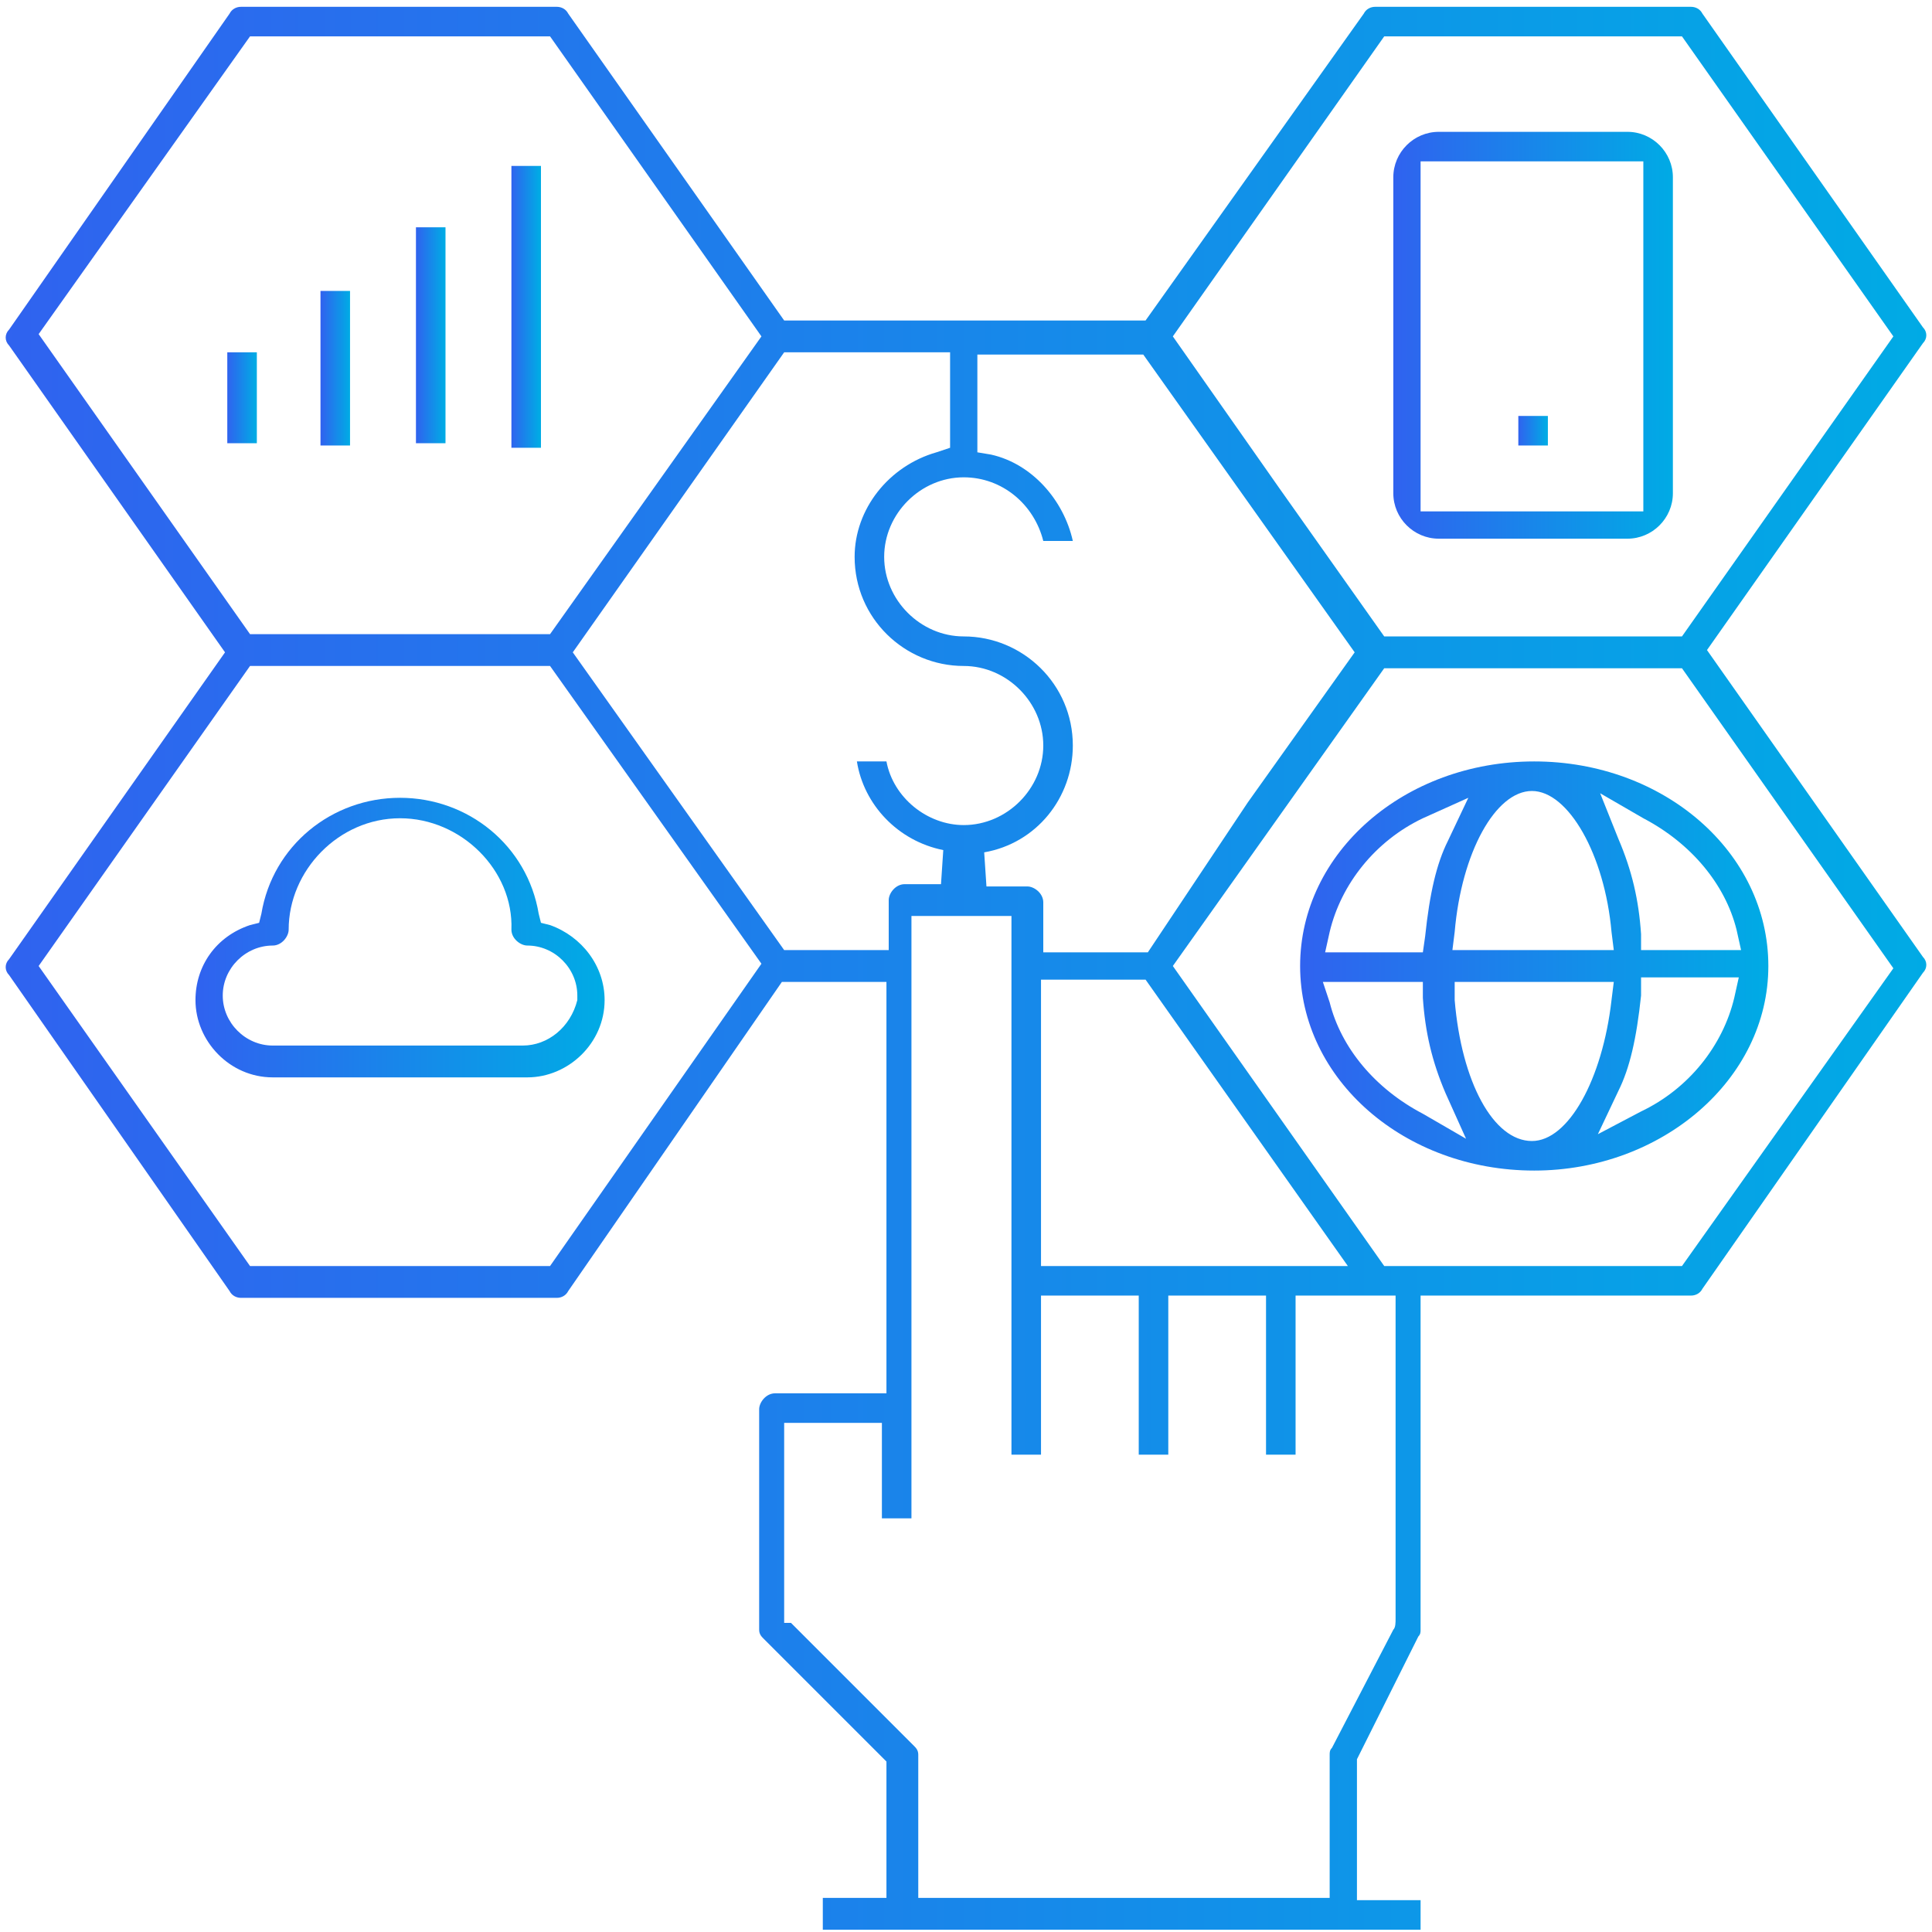 <?xml version="1.0" encoding="UTF-8"?>
<svg width="85px" height="85px" viewBox="0 0 85 85" version="1.1" xmlns="http://www.w3.org/2000/svg" xmlns:xlink="http://www.w3.org/1999/xlink">
    <!-- Generator: Sketch 52.4 (67378) - http://www.bohemiancoding.com/sketch -->
    <title>Augmentation-01 (1)</title>
    <desc>Created with Sketch.</desc>
    <defs>
        <linearGradient x1="-0.056%" y1="49.941%" x2="99.877%" y2="49.941%" id="linearGradient-1">
            <stop stop-color="#3062EF" offset="0%"></stop>
            <stop stop-color="#00ABE5" offset="100%"></stop>
        </linearGradient>
        <linearGradient x1="-0.054%" y1="51.203%" x2="96.892%" y2="51.203%" id="linearGradient-2">
            <stop stop-color="#3062EF" offset="0%"></stop>
            <stop stop-color="#00ABE5" offset="100%"></stop>
        </linearGradient>
        <linearGradient x1="1.815%" y1="49.515%" x2="98.762%" y2="49.515%" id="linearGradient-3">
            <stop stop-color="#3062EF" offset="0%"></stop>
            <stop stop-color="#00ABE5" offset="100%"></stop>
        </linearGradient>
        <linearGradient x1="-0.085%" y1="50.379%" x2="96.862%" y2="50.379%" id="linearGradient-4">
            <stop stop-color="#3062EF" offset="0%"></stop>
            <stop stop-color="#00ABE5" offset="100%"></stop>
        </linearGradient>
        <linearGradient x1="-1.838%" y1="49.618%" x2="95.1%" y2="49.618%" id="linearGradient-5">
            <stop stop-color="#3062EF" offset="0%"></stop>
            <stop stop-color="#00ABE5" offset="100%"></stop>
        </linearGradient>
        <linearGradient x1="-0.09%" y1="49.341%" x2="99.369%" y2="49.341%" id="linearGradient-6">
            <stop stop-color="#3062EF" offset="0%"></stop>
            <stop stop-color="#00ABE5" offset="100%"></stop>
        </linearGradient>
        <linearGradient x1="-0.227%" y1="50.201%" x2="100.181%" y2="50.201%" id="linearGradient-7">
            <stop stop-color="#3062EF" offset="0%"></stop>
            <stop stop-color="#00ABE5" offset="100%"></stop>
        </linearGradient>
        <linearGradient x1="-0.215%" y1="48.4%" x2="96.731%" y2="48.4%" id="linearGradient-8">
            <stop stop-color="#3062EF" offset="0%"></stop>
            <stop stop-color="#00ABE5" offset="100%"></stop>
        </linearGradient>
        <linearGradient x1="-0.396%" y1="50.013%" x2="99.933%" y2="50.013%" id="linearGradient-9">
            <stop stop-color="#3062EF" offset="0%"></stop>
            <stop stop-color="#00ABE5" offset="100%"></stop>
        </linearGradient>
    </defs>
    <g id="Page-1" stroke="none" stroke-width="1" fill="none" fill-rule="evenodd">
        <g id="Augmentation-01-(1)">
            <g id="Group">
                <path d="M36.2,84.8 L36.2,83.5 L39,83.5 L39,77.5 L33.6,72.1 C33.5,72 33.4,71.9 33.4,71.7 L33.4,62 C33.4,61.7 33.7,61.3 34.1,61.3 L39,61.3 L39,43.2 L34.4,43.2 L25,56.8 C24.9,57 24.7,57.1 24.5,57.1 L10.6,57.1 C10.4,57.1 10.2,57 10.1,56.8 L0.4,42.9 C0.2,42.7 0.2,42.4 0.4,42.2 L9.9,28.7 L0.4,15.2 C0.2,15 0.2,14.7 0.4,14.5 L10.1,0.6 C10.2,0.4 10.4,0.3 10.6,0.3 L24.5,0.3 C24.7,0.3 24.9,0.4 25,0.6 L34.5,14.1 L50.4,14.1 L60,0.6 C60.1,0.4 60.3,0.3 60.5,0.3 L74.4,0.3 C74.6,0.3 74.8,0.4 74.9,0.6 L84.6,14.4 C84.8,14.6 84.8,14.9 84.6,15.1 L75.1,28.6 L84.6,42.1 C84.8,42.3 84.8,42.6 84.6,42.8 L74.9,56.7 C74.8,56.9 74.6,57 74.4,57 L62.5,57 L62.5,71.7 C62.5,71.8 62.5,71.9 62.4,72 L59.7,77.4 L59.7,83.6 L62.5,83.6 L62.5,84.9 L36.2,84.9 L36.2,84.8 Z M34.8,71.4 L40.2,76.8 C40.3,76.9 40.4,77 40.4,77.2 L40.4,83.5 L58.5,83.5 L58.5,77.2 C58.5,77.1 58.5,77 58.6,76.9 L61.3,71.7 C61.4,71.6 61.4,71.4 61.4,71.2 L61.4,57 L57,57 L57,64 L55.7,64 L55.7,57 L51.4,57 L51.4,64 L50.1,64 L50.1,57 L45.8,57 L45.8,64 L44.5,64 L44.5,40.3 L40.1,40.3 L40.1,66.8 L38.8,66.8 L38.8,62.6 L34.5,62.6 L34.5,71.4 L34.8,71.4 Z M51.6,42.5 L60.9,55.7 L74,55.7 L83.3,42.6 L74,29.4 L60.9,29.4 L51.6,42.5 Z M45.9,55.7 L59.3,55.7 L50.4,43.1 L45.8,43.1 L45.8,55.7 L45.9,55.7 Z M1.7,42.5 L11,55.7 L24.2,55.7 L33.5,42.4 L24.2,29.3 L11,29.3 L1.7,42.5 Z M42.4,21 C40.5,21 38.9,22.6 38.9,24.5 C38.9,26.4 40.5,28 42.4,28 C45,28 47.2,30.1 47.2,32.8 C47.2,35.1 45.6,37.1 43.3,37.5 L43.4,39 L45.2,39 C45.5,39 45.9,39.3 45.9,39.7 L45.9,41.9 L50.5,41.9 L54.9,35.3 L59.6,28.7 L50.3,15.6 L43,15.6 L43,19.9 L43.6,20 C45.4,20.4 46.8,22 47.2,23.8 L45.9,23.8 C45.5,22.2 44.1,21 42.4,21 Z M25.2,28.7 L34.5,41.8 L39.1,41.8 L39.1,39.6 C39.1,39.3 39.4,38.9 39.8,38.9 L41.4,38.9 L41.5,37.4 C39.5,37 38,35.4 37.7,33.5 L39,33.5 C39.3,35.1 40.8,36.3 42.4,36.3 C44.3,36.3 45.9,34.7 45.9,32.8 C45.9,30.9 44.3,29.3 42.4,29.3 C39.8,29.3 37.6,27.2 37.6,24.5 C37.6,22.4 39.1,20.5 41.2,19.9 L41.8,19.7 L41.8,15.5 L34.5,15.5 L25.2,28.7 Z M51.6,14.8 L56.3,21.5 L60.9,28 L74,28 L83.3,14.8 L74,1.6 L60.9,1.6 L51.6,14.8 Z M1.7,14.7 L11,27.9 L24.2,27.9 L33.5,14.8 L24.2,1.6 L11,1.6 L1.7,14.7 Z" id="Shape" fill="url(#linearGradient-1)" fill-rule="nonzero"></path>
                <rect id="Rectangle" fill="url(#linearGradient-2)" x="10" y="15.5" width="1.3" height="4"></rect>
                <rect id="Rectangle" fill="url(#linearGradient-3)" x="14.1" y="12.8" width="1.3" height="6.8"></rect>
                <rect id="Rectangle" fill="url(#linearGradient-4)" x="18.3" y="10" width="1.3" height="9.5"></rect>
                <rect id="Rectangle" fill="url(#linearGradient-5)" x="22.5" y="7.3" width="1.3" height="12.4"></rect>
                <path d="M12,47.4 C10.1,47.4 8.6,45.8 8.6,44 C8.6,42.5 9.5,41.2 11,40.7 L11.4,40.6 L11.5,40.2 C12,37.2 14.6,35.1 17.6,35.1 C20.6,35.1 23.2,37.2 23.7,40.2 L23.8,40.6 L24.2,40.7 C25.6,41.2 26.6,42.5 26.6,44 C26.6,45.9 25,47.4 23.2,47.4 L12,47.4 Z M17.6,36 C14.9,36 12.7,38.3 12.7,40.9 C12.7,41.2 12.4,41.6 12,41.6 C10.8,41.6 9.8,42.6 9.8,43.8 C9.8,45 10.8,46 12,46 L23,46 C24.1,46 25.1,45.2 25.4,44 L25.4,43.9 L25.4,43.8 C25.4,42.6 24.4,41.6 23.2,41.6 C22.9,41.6 22.5,41.3 22.5,40.9 C22.6,38.3 20.3,36 17.6,36 Z" id="Shape" fill="url(#linearGradient-6)" fill-rule="nonzero"></path>
                <path d="M63.3,23.7 C62.2,23.7 61.3,22.8 61.3,21.7 L61.3,7.8 C61.3,6.7 62.2,5.8 63.3,5.8 L71.6,5.8 C72.7,5.8 73.6,6.7 73.6,7.8 L73.6,21.7 C73.6,22.8 72.7,23.7 71.6,23.7 L63.3,23.7 Z M62.5,22.5 L72.3,22.5 L72.3,7.1 L62.5,7.1 L62.5,22.5 Z" id="Shape" fill="url(#linearGradient-7)" fill-rule="nonzero"></path>
                <rect id="Rectangle" fill="url(#linearGradient-8)" x="66.8" y="18.3" width="1.3" height="1.3"></rect>
                <path d="M67.5,51.5 C61.8,51.5 57.2,47.5 57.2,42.5 C57.2,37.5 61.8,33.5 67.5,33.5 C73.2,33.5 77.8,37.5 77.8,42.5 C77.8,47.5 73.1,51.5 67.5,51.5 Z M64,44 C64.3,47.6 65.7,50.2 67.4,50.2 C69,50.2 70.5,47.5 70.9,44 L71,43.2 L64,43.2 L64,44 Z M58.5,44.1 C59,46.1 60.5,47.9 62.6,49 L64.5,50.1 L63.6,48.1 C63,46.7 62.7,45.4 62.6,43.9 L62.6,43.2 L58.2,43.2 L58.5,44.1 Z M72.2,43.8 C72,45.7 71.7,47 71.2,48 L70.3,49.9 L72.2,48.9 C74.3,47.9 75.8,46 76.3,43.9 L76.5,43 L72.2,43 L72.2,43.8 Z M62.6,36 C60.5,37 59,38.9 58.5,41 L58.3,41.9 L62.6,41.9 L62.7,41.2 C62.9,39.3 63.2,38 63.7,37 L64.6,35.1 L62.6,36 Z M71.2,36.9 C71.8,38.3 72.1,39.6 72.2,41.1 L72.2,41.8 L76.6,41.8 L76.4,40.9 C75.9,38.9 74.4,37.1 72.3,36 L70.4,34.9 L71.2,36.9 Z M67.4,34.8 C65.8,34.8 64.3,37.5 64,41 L63.9,41.8 L71,41.8 L70.9,41 C70.6,37.6 69,34.8 67.4,34.8 Z" id="Shape" fill="url(#linearGradient-9)" fill-rule="nonzero"></path>
            </g>
        </g>
    </g>
</svg>